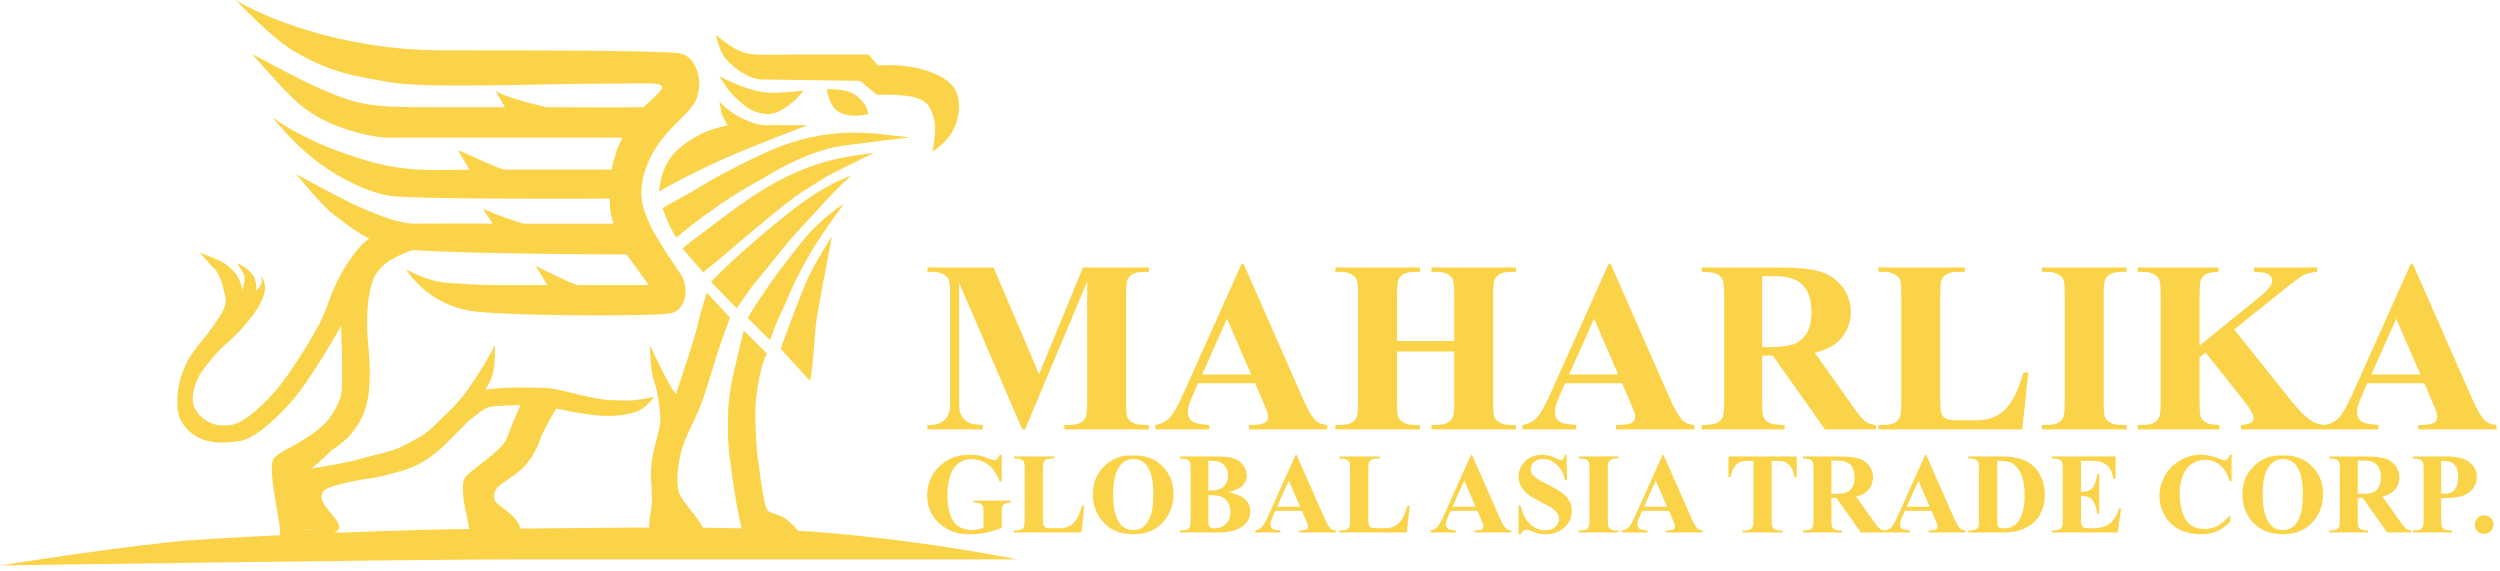 <svg width="337" height="77" viewBox="0 0 337 77" fill="none" xmlns="http://www.w3.org/2000/svg">
<path d="M68.584 60.88C68.822 60.566 70.341 54.824 70.859 53.774L74.089 54.549C74.089 54.549 71.091 58.905 71.091 59.43C71.091 59.956 71.022 61.16 70.534 61.655C70.017 62.18 69.065 63.991 68.03 64.516C66.939 65.07 65.618 66.149 65.272 66.85C64.945 67.514 66.305 68.368 66.995 68.543C67.685 68.719 69.238 70.469 68.893 70.82C68.548 71.17 65.108 71.41 64.235 70.82C63.718 70.469 62.855 68.225 62.855 66.267C62.855 65.567 66.859 63.157 68.584 60.88Z" fill="#FBD348"/>
<path d="M39.111 61.449C39.349 61.135 46.363 56.048 47.785 55.764C47.785 55.764 47.639 57.754 47.497 58.18C47.355 58.606 46.363 59.601 44.653 60.738C43.525 61.942 41.955 63.154 41.955 63.154C41.955 63.154 46.648 62.444 48.496 61.875C49.494 61.568 51.826 61.073 52.763 60.738C54.753 60.028 54.753 60.697 54.753 60.88C54.753 61.406 50.548 62.659 50.061 63.154C49.543 63.68 44.61 64.211 43.575 64.736C42.484 65.29 42.726 66.007 42.382 66.708C42.054 67.372 42.885 68.522 43.575 68.697C44.265 68.873 44.783 70.689 44.438 71.039C44.093 71.39 39.273 71.63 38.4 71.039C37.882 70.689 37.547 68.239 37.547 66.281C37.547 65.581 37.386 63.725 39.111 61.449Z" fill="#FBD348"/>
<path d="M102.67 12.393C100.239 12.02 96.984 10.283 96.984 10.283C96.984 10.283 98.088 12.202 99.117 13.141C100.515 14.418 101.461 15.244 103.418 15.384C105.101 15.504 107.595 13.328 108.28 12.207L106.597 12.393C105.787 12.393 104.334 12.649 102.67 12.393Z" fill="#FBD348"/>
<path d="M115.948 13.328C114.826 12.207 113.517 12.02 111.459 12.02C111.646 13.328 112.225 14.604 112.956 15.01C114.639 15.945 115.761 15.571 117.07 15.384C116.883 14.823 116.83 14.209 115.948 13.328Z" fill="#FBD348"/>
<path d="M108.841 16.879H103.418C102.277 16.879 101.42 16.58 100.255 16.06C98.816 15.417 97.539 14.359 96.984 13.694C96.984 13.694 97.13 14.665 97.269 15.257C97.432 15.954 98.122 16.879 98.122 16.879C98.122 16.879 95.761 17.375 94.425 18.1C91.141 19.878 89.305 21.511 88.831 25.851C89.353 25.416 94.2 22.885 97.98 21.226C101.759 19.567 108.841 16.879 108.841 16.879Z" fill="#FBD348"/>
<path d="M108.467 7.347C100.051 7.347 100.612 7.908 96.498 4.73C96.498 4.73 96.869 6.36 97.433 7.347C98.181 8.655 100.799 10.711 102.67 10.711L115.948 10.898L118.192 12.767C121.371 12.767 124.364 12.767 125.299 14.45C126.436 16.496 126.047 18.562 125.673 20.431C127.169 19.496 129.6 17.44 129.226 13.515C128.852 9.59 122.12 8.468 118.379 8.842L117.07 7.347H108.467Z" fill="#FBD348"/>
<path d="M66.199 71.28C55.857 71.28 33.952 72.223 25.855 72.812C17.757 73.402 0 76.23 0 76.23C0 76.23 54.693 75.405 70.319 75.405L137.086 75.405C137.086 75.405 119.755 71.834 102.282 71.28C90.442 70.905 72.533 71.28 66.199 71.28Z" fill="#FBD348"/>
<path d="M109.072 37.145C108.137 39.014 105.232 47.01 105.232 47.01L109.16 51.309C109.471 50.935 109.799 45.702 109.908 44.393C110.069 42.456 111.291 36.434 112.145 31.886C112.145 31.886 110.381 34.528 109.072 37.145Z" fill="#FBD348"/>
<path d="M108.093 27.347C105.576 29.177 99.4 34.259 95.847 37.998L99.304 41.552C99.865 40.805 100.864 39.184 102.104 37.713C103.874 35.615 105.964 32.82 107.792 30.891C110.352 28.191 111.916 26.201 114.76 23.643C112.911 24.353 110.611 25.517 108.093 27.347Z" fill="#FBD348"/>
<path d="M122.581 18.526C122.581 18.526 115.471 19.379 113.48 19.663C111.053 20.009 107.365 21.226 102.815 24.069C96.82 27.197 91.154 32.028 91.154 32.028C91.154 32.028 90.527 31.033 90.158 30.18C89.79 29.328 89.305 28.049 89.305 28.049L92.571 26.225C93.693 25.664 96.157 23.86 102.67 20.805C111.834 16.506 118.155 18.09 122.581 18.526Z" fill="#FBD348"/>
<path d="M117.819 20.618C117.819 20.618 111.953 23.428 111.205 23.927C110.161 24.622 108.455 25.552 106.655 26.912C103.181 29.533 98.757 33.492 94.815 36.693C94.815 36.693 93.829 35.636 93.287 35.013C92.727 34.369 92.007 33.45 92.007 33.45C92.007 33.45 94.513 31.495 99.117 28.095C107.72 21.739 113.33 21.179 117.819 20.618Z" fill="#FBD348"/>
<path d="M104.914 36.693C104.465 37.291 101.735 41.117 100.8 42.861L103.792 45.852C103.792 45.852 104.671 43.383 105.232 42.262C105.659 41.409 106.78 38.742 107.365 37.571C109.627 33.05 111.347 30.801 113.765 27.48C113.765 27.48 112.021 28.468 109.403 31.085C108.449 32.038 105.475 35.945 104.914 36.693Z" fill="#FBD348"/>
<path d="M101.819 55.355C101.819 53.323 102.53 49.101 103.384 47.679L100.255 44.553C100.255 44.553 98.749 50.673 98.549 51.943C98.122 54.644 98.122 55.525 98.122 57.771C98.122 60.755 98.549 63.029 98.975 66.014C99.402 68.999 99.975 71.106 100.14 72.094C100.259 72.811 101.973 72.552 103.953 72.552C104.405 72.552 106.93 72.594 107.65 72.236C108.14 71.991 106.991 70.747 105.801 69.852C105.242 69.431 103.808 69.167 103.526 68.857C102.88 68.146 102.53 64.309 102.246 62.461C101.915 60.312 101.819 57.629 101.819 55.355Z" fill="#FBD348"/>
<path d="M91.865 60.755C92.507 58.461 93.429 57.244 94.425 54.686C95.239 52.592 95.898 50.096 96.842 47.236C97.787 44.376 98.406 42.83 98.406 42.83L95.278 39.436C95.278 39.436 94.354 42.308 93.998 43.967C93.572 45.957 91.106 53.126 91.106 53.126C91.106 53.126 90.39 52.138 89.87 51.15C89.349 50.161 87.599 46.542 87.599 46.542C87.599 46.542 87.644 49.914 88.168 51.375C88.691 52.836 89.021 55.497 89.021 56.634C89.021 57.771 88.188 60.045 87.883 62.035C87.579 64.024 87.883 65.692 87.883 66.964C87.883 68.914 87.29 70.527 87.599 71.273C87.82 71.806 89.033 72.094 91.012 72.094C92.545 72.094 94.993 71.557 94.709 71.017C94.14 69.936 91.915 67.416 91.581 66.583C91.221 65.685 91.154 63.297 91.865 60.755Z" fill="#FBD348"/>
<path d="M63.255 56.66C63.255 56.66 61.069 58.848 59.869 60.045C59.509 60.404 57.727 62.097 55.46 63.029C54.741 63.325 51.564 64.263 50.199 64.433C48.759 64.613 43.918 65.454 43.515 66.281C42.961 67.418 43.799 68.197 45.079 69.76C45.932 70.897 46.359 71.699 43.657 72.268C42.716 72.466 41.712 72.504 40.671 72.552C39.704 72.597 39.817 72.583 38.603 72.41C37.344 72.231 37.884 72.083 37.685 70.829C36.965 66.308 36.146 62.614 36.986 61.685C37.827 60.755 40.829 59.73 43.373 57.486C44.42 56.563 45.578 54.865 45.982 53.25C46.297 51.994 45.982 43.918 45.982 43.918C45.982 43.918 43.464 48.498 40.585 52.512C39.014 54.703 34.827 59.1 32.308 59.459C29.437 59.868 26.146 59.89 24.392 56.66C23.433 54.896 23.785 50.574 26.011 47.508C27.834 44.995 27.261 46.186 29.609 42.662C30.914 40.704 30.329 39.938 30.149 39.073C29.969 38.208 29.56 36.87 28.89 36.202C28.17 35.484 26.91 34.048 26.91 34.048C26.91 34.048 27.705 34.331 28.53 34.675C29.609 35.125 30.194 35.427 30.509 35.663C30.816 35.893 31.768 36.74 32.128 37.458C32.534 38.267 32.668 39.073 32.668 39.073C32.668 39.073 33.208 37.637 32.848 36.919C32.668 36.56 31.948 35.484 31.948 35.484C31.948 35.484 32.488 35.663 33.208 36.202C33.64 36.525 33.925 36.856 34.107 37.099C34.294 37.346 34.419 37.77 34.501 38.176C34.614 38.73 34.467 39.252 34.467 39.252C34.467 39.252 35.007 38.714 35.187 38.355C35.444 37.842 35.187 37.099 35.187 37.099C35.187 37.099 35.727 37.974 35.727 38.714C35.727 39.97 35.046 41.088 34.107 42.483C33.208 43.559 32.584 44.361 31.948 44.995C31.049 45.892 30.461 46.32 29.609 47.168C28.56 48.212 27.244 50.004 27.019 50.363C26.593 51.044 25.831 52.765 26.011 54.2C26.272 56.285 29.249 58.336 32.308 56.901C33.521 56.331 36.612 53.836 39.107 50.096C45.364 40.715 43.266 41.883 45.982 36.919C47.174 34.742 48.927 32.472 50.065 32.045C52.25 31.226 55.196 30.907 55.372 30.888C55.377 30.888 55.38 30.887 55.38 30.887C55.38 30.887 55.378 30.888 55.372 30.888C55.31 30.897 54.956 30.995 56.246 32.045C57.468 33.04 56.928 33.555 56.369 33.605C55.01 33.729 53.403 34.643 53.032 34.841C51.969 35.407 50.858 36.301 50.312 37.683C49.598 39.491 49.275 42.483 49.63 46.383C49.891 49.252 50.199 53.347 48.777 56.332C48.362 57.202 47.639 58.197 46.928 58.908C46.082 59.753 39.894 61.656 39.325 62.223C38.785 62.762 37.712 63.759 37.884 66.675C38.064 69.726 38.196 70.779 38.603 70.982C39.323 71.341 42.564 71.555 43.104 71.196C43.438 70.974 43.464 70.658 43.104 69.76C42.744 68.863 40.765 65.812 40.585 65.454C40.424 65.132 41.484 63.838 44.903 63.479C45.44 63.423 51.479 61.608 54.465 60.045C56.002 59.24 57.335 58.612 58.731 57.198C59.91 56.005 61.433 54.758 62.855 52.796C65.333 49.377 66.695 46.542 66.695 46.542C66.695 46.542 66.809 49.253 66.382 50.532C65.956 51.811 65.415 52.512 65.415 52.512C65.415 52.512 67.974 52.228 69.397 52.228C70.961 52.228 72.999 52.228 74.231 52.37C75.464 52.512 76.689 52.9 78.782 53.365C80.062 53.649 81.472 53.933 82.337 53.933C83.191 53.933 84.47 54.075 85.608 53.933C86.99 53.761 88.168 53.507 88.168 53.507C88.168 53.507 87.5 54.544 86.177 55.337C86.177 55.337 84.612 56.065 82.053 56.065C79.98 56.065 77.553 55.618 74.984 55.078C74.446 55.958 73.163 58.131 72.667 59.618C72.241 60.898 71.219 62.345 70.534 63.029C69.823 63.74 69.112 64.166 68.117 64.877C67.519 65.303 66.264 65.951 66.695 67.458C66.817 67.885 68.213 68.67 69.112 69.567C69.761 70.214 70.798 71.623 69.539 72.126C69.089 72.305 63.746 72.305 63.566 72.126C63.194 71.754 63.035 69.76 62.855 69.222C62.619 68.516 62.144 65.482 62.571 64.593C63.178 63.327 67.67 60.977 68.401 58.908C68.965 57.311 69.715 55.591 70.159 54.607C69.397 54.613 68.584 54.636 67.832 54.686C66.922 54.747 66.049 54.747 65.415 55.07C64.919 55.323 63.255 56.66 63.255 56.66Z" fill="#FBD348"/>
<path d="M59.656 6.786C45.739 6.786 35.011 2.056 31.77 0C31.77 0 36.714 5.189 39.434 6.786C44.746 9.905 47.87 10.255 52.736 11.12C57.308 11.931 74.617 11.272 81.35 11.272C88.082 11.272 89.251 11.037 89.251 11.861C89.251 12.231 86.746 14.45 86.746 14.45C83.317 14.512 73.676 14.45 73.676 14.45C73.676 14.45 68.072 13.204 66.763 12.207L68.072 14.45H57.038C48.994 14.45 47.593 13.909 42.076 11.459C40.393 10.711 33.995 7.289 33.995 7.289C33.995 7.289 38.336 12.313 40.393 14.076C44.32 17.44 50.492 18.562 52.362 18.562H83.936C83.936 18.562 83.373 19.494 83.07 20.509C82.793 21.441 82.452 22.482 82.452 22.857C77.902 22.857 68.82 22.861 68.072 22.861C67.324 22.861 63.77 21.054 61.713 20.244L63.292 22.861C61.609 22.861 57.275 23.113 53.773 22.61C50.458 22.133 47.716 21.112 45.986 20.509C40.393 18.562 36.714 15.814 36.714 15.814C36.714 15.814 39.271 19.008 42.076 21.251C45.498 23.986 49.744 26.038 52.736 26.412C55.977 26.817 73.779 26.832 82.195 26.769C82.195 26.769 82.182 28.055 82.329 28.787C82.452 29.405 82.7 30.146 82.7 30.146C79.084 30.146 71.887 30.151 70.69 30.151C70.338 30.151 66.326 28.78 65.079 28.095L66.41 30.151C64.104 30.088 58.351 30.151 55.916 30.151C53.499 30.151 50.079 28.622 48.108 27.742L48.061 27.721C45.841 26.729 39.928 23.474 39.928 23.474C39.928 23.474 43.258 27.578 44.881 28.842C49.57 32.494 50.312 32.466 52.908 33.358C55.504 34.251 84.47 34.302 84.47 34.302L85.963 36.363L87.457 38.424H77.879C77.318 38.424 72.192 35.829 72.192 35.829L73.799 38.424H66.41C63.954 38.424 63.15 38.275 60.438 38.14C57.593 37.998 54.749 36.292 54.749 36.292C54.749 36.292 57.412 40.992 63.583 41.926C67.808 42.566 85.838 42.674 89.953 42.3C92.758 42.045 92.8 38.64 91.865 37.145C91.266 36.188 90.182 34.7 89.163 33.023C88.273 31.559 87.429 30.269 86.746 28.049C85.852 25.145 87.116 21.684 88.879 19.237C90.762 16.623 93.204 15.066 93.88 13.328C94.927 10.636 93.653 7.343 91.449 7.16C87.248 6.81 74.43 6.786 59.656 6.786Z" fill="#FBD348"/>
<path d="M140.063 50.444L145.986 36.054H154.871V36.649H154.163C153.519 36.649 153.004 36.762 152.618 36.987C152.35 37.138 152.135 37.39 151.974 37.744C151.856 38.001 151.797 38.672 151.797 39.756V54.146C151.797 55.262 151.856 55.959 151.974 56.238C152.092 56.517 152.334 56.764 152.698 56.978C153.063 57.182 153.552 57.284 154.163 57.284H154.871V57.88H143.475V57.284H144.184C144.828 57.284 145.343 57.172 145.729 56.946C145.997 56.796 146.212 56.539 146.373 56.174C146.491 55.916 146.55 55.24 146.55 54.146V37.969L138.18 57.88H137.794L129.295 38.114V53.486C129.295 54.559 129.322 55.219 129.375 55.465C129.515 56.002 129.815 56.442 130.277 56.785C130.749 57.118 131.484 57.284 132.482 57.284V57.88H125.013V57.284H125.239C125.722 57.295 126.172 57.22 126.591 57.059C127.009 56.887 127.326 56.662 127.541 56.383C127.755 56.104 127.921 55.712 128.039 55.208C128.061 55.09 128.072 54.543 128.072 53.566V39.756C128.072 38.651 128.013 37.964 127.895 37.696C127.777 37.417 127.535 37.175 127.17 36.971C126.805 36.757 126.317 36.649 125.706 36.649H125.013V36.054H133.931L140.063 50.444ZM169.197 51.667H161.487L160.569 53.791C160.269 54.5 160.119 55.085 160.119 55.546C160.119 56.158 160.366 56.608 160.859 56.898C161.149 57.07 161.862 57.199 163 57.284V57.88H155.741V57.284C156.524 57.166 157.168 56.844 157.672 56.319C158.176 55.782 158.799 54.682 159.539 53.019L167.346 35.603H167.652L175.523 53.502C176.274 55.197 176.891 56.265 177.374 56.705C177.738 57.038 178.253 57.231 178.919 57.284V57.88H168.36V57.284H168.794C169.642 57.284 170.238 57.166 170.581 56.93C170.817 56.758 170.935 56.512 170.935 56.19C170.935 55.997 170.903 55.798 170.839 55.594C170.817 55.498 170.656 55.095 170.356 54.387L169.197 51.667ZM168.65 50.476L165.398 42.959L162.05 50.476H168.65ZM188.319 47.385V54.146C188.319 55.262 188.378 55.959 188.496 56.238C188.625 56.517 188.866 56.764 189.22 56.978C189.585 57.182 190.073 57.284 190.685 57.284H191.409V57.88H179.997V57.284H180.722C181.355 57.284 181.864 57.172 182.251 56.946C182.53 56.796 182.744 56.539 182.894 56.174C183.012 55.916 183.072 55.24 183.072 54.146V39.788C183.072 38.672 183.012 37.975 182.894 37.696C182.776 37.417 182.535 37.175 182.17 36.971C181.816 36.757 181.333 36.649 180.722 36.649H179.997V36.054H191.409V36.649H190.685C190.052 36.649 189.542 36.762 189.156 36.987C188.877 37.138 188.657 37.395 188.496 37.76C188.378 38.017 188.319 38.694 188.319 39.788V45.969H196.029V39.788C196.029 38.672 195.97 37.975 195.852 37.696C195.734 37.417 195.492 37.175 195.127 36.971C194.763 36.757 194.274 36.649 193.663 36.649H192.954V36.054H204.35V36.649H203.642C202.998 36.649 202.489 36.762 202.113 36.987C201.834 37.138 201.614 37.395 201.453 37.76C201.335 38.017 201.276 38.694 201.276 39.788V54.146C201.276 55.262 201.335 55.959 201.453 56.238C201.571 56.517 201.813 56.764 202.177 56.978C202.542 57.182 203.03 57.284 203.642 57.284H204.35V57.88H192.954V57.284H193.663C194.306 57.284 194.816 57.172 195.192 56.946C195.471 56.796 195.691 56.539 195.852 56.174C195.97 55.916 196.029 55.24 196.029 54.146V47.385H188.319ZM218.676 51.667H210.966L210.048 53.791C209.748 54.5 209.598 55.085 209.598 55.546C209.598 56.158 209.844 56.608 210.338 56.898C210.628 57.07 211.341 57.199 212.479 57.284V57.88H205.22V57.284C206.003 57.166 206.647 56.844 207.151 56.319C207.655 55.782 208.278 54.682 209.018 53.019L216.825 35.603H217.131L225.001 53.502C225.753 55.197 226.37 56.265 226.852 56.705C227.217 57.038 227.732 57.231 228.398 57.284V57.88H217.839V57.284H218.273C219.121 57.284 219.717 57.166 220.06 56.93C220.296 56.758 220.414 56.512 220.414 56.19C220.414 55.997 220.382 55.798 220.318 55.594C220.296 55.498 220.135 55.095 219.835 54.387L218.676 51.667ZM218.128 50.476L214.877 42.959L211.529 50.476H218.128ZM237.54 47.933V54.049C237.54 55.229 237.61 55.975 237.749 56.286C237.9 56.587 238.157 56.828 238.522 57.011C238.887 57.193 239.568 57.284 240.566 57.284V57.88H229.396V57.284C230.404 57.284 231.086 57.193 231.44 57.011C231.805 56.818 232.057 56.571 232.196 56.27C232.347 55.97 232.422 55.229 232.422 54.049V39.885C232.422 38.704 232.347 37.964 232.196 37.663C232.057 37.352 231.805 37.105 231.44 36.923C231.075 36.74 230.394 36.649 229.396 36.649V36.054H239.536C242.176 36.054 244.107 36.236 245.331 36.601C246.554 36.966 247.552 37.642 248.324 38.629C249.097 39.606 249.483 40.754 249.483 42.074C249.483 43.683 248.904 45.014 247.745 46.066C247.005 46.731 245.969 47.23 244.638 47.562L249.886 54.95C250.573 55.905 251.061 56.501 251.35 56.737C251.79 57.07 252.3 57.252 252.88 57.284V57.88H246.007L238.973 47.933H237.54ZM237.54 37.229V46.79H238.458C239.949 46.79 241.065 46.656 241.806 46.387C242.546 46.108 243.125 45.615 243.544 44.907C243.973 44.188 244.188 43.254 244.188 42.106C244.188 40.443 243.796 39.214 243.013 38.42C242.24 37.626 240.99 37.229 239.262 37.229H237.54ZM273.418 50.218L272.597 57.88H253.218V57.284H253.942C254.575 57.284 255.085 57.172 255.471 56.946C255.75 56.796 255.965 56.539 256.115 56.174C256.233 55.916 256.292 55.24 256.292 54.146V39.788C256.292 38.672 256.233 37.975 256.115 37.696C255.997 37.417 255.755 37.175 255.391 36.971C255.036 36.757 254.554 36.649 253.942 36.649H253.218V36.054H264.855V36.649H263.905C263.272 36.649 262.763 36.762 262.376 36.987C262.097 37.138 261.877 37.395 261.716 37.76C261.598 38.017 261.539 38.694 261.539 39.788V53.695C261.539 54.811 261.604 55.525 261.732 55.836C261.861 56.136 262.113 56.361 262.489 56.512C262.757 56.608 263.406 56.657 264.437 56.657H266.255C267.414 56.657 268.38 56.453 269.153 56.045C269.925 55.637 270.591 54.993 271.149 54.113C271.717 53.233 272.254 51.935 272.758 50.218H273.418ZM286.665 57.284V57.88H275.253V57.284H275.977C276.61 57.284 277.12 57.172 277.506 56.946C277.785 56.796 278 56.539 278.15 56.174C278.268 55.916 278.327 55.24 278.327 54.146V39.788C278.327 38.672 278.268 37.975 278.15 37.696C278.032 37.417 277.791 37.175 277.426 36.971C277.072 36.757 276.589 36.649 275.977 36.649H275.253V36.054H286.665V36.649H285.941C285.308 36.649 284.798 36.762 284.412 36.987C284.133 37.138 283.913 37.395 283.752 37.76C283.634 38.017 283.575 38.694 283.575 39.788V54.146C283.575 55.262 283.634 55.959 283.752 56.238C283.88 56.517 284.122 56.764 284.476 56.978C284.841 57.182 285.329 57.284 285.941 57.284H286.665ZM301.167 44.408L308.845 54.017C309.929 55.369 310.863 56.286 311.646 56.769C312.215 57.113 312.816 57.284 313.449 57.284V57.88H302.085V57.284C302.804 57.22 303.265 57.107 303.469 56.946C303.684 56.785 303.791 56.587 303.791 56.351C303.791 55.9 303.297 55.052 302.31 53.808L297.304 47.514L296.5 48.19V54.146C296.5 55.283 296.564 55.991 296.693 56.27C296.822 56.549 297.068 56.791 297.433 56.995C297.798 57.188 298.383 57.284 299.188 57.284V57.88H288.178V57.284H288.902C289.535 57.284 290.045 57.172 290.431 56.946C290.71 56.796 290.925 56.539 291.075 56.174C291.193 55.916 291.252 55.24 291.252 54.146V39.788C291.252 38.672 291.193 37.975 291.075 37.696C290.957 37.417 290.716 37.175 290.351 36.971C289.997 36.757 289.514 36.649 288.902 36.649H288.178V36.054H299.043V36.649C298.302 36.649 297.739 36.757 297.353 36.971C297.074 37.121 296.854 37.374 296.693 37.728C296.564 37.996 296.5 38.683 296.5 39.788V46.581L304.596 40.029C305.723 39.117 306.286 38.388 306.286 37.84C306.286 37.433 306.055 37.111 305.594 36.875C305.358 36.757 304.773 36.681 303.839 36.649V36.054H312.354V36.649C311.592 36.703 310.991 36.843 310.551 37.068C310.122 37.282 309.124 38.023 307.558 39.289L301.167 44.408ZM326.808 51.667H319.098L318.181 53.791C317.88 54.5 317.73 55.085 317.73 55.546C317.73 56.158 317.977 56.608 318.471 56.898C318.76 57.07 319.474 57.199 320.611 57.284V57.88H313.352V57.284C314.135 57.166 314.779 56.844 315.284 56.319C315.788 55.782 316.41 54.682 317.151 53.019L324.957 35.603H325.263L333.134 53.502C333.885 55.197 334.502 56.265 334.985 56.705C335.35 57.038 335.865 57.231 336.53 57.284V57.88H325.971V57.284H326.406C327.254 57.284 327.849 57.166 328.193 56.93C328.429 56.758 328.547 56.512 328.547 56.19C328.547 55.997 328.514 55.798 328.45 55.594C328.429 55.498 328.268 55.095 327.967 54.387L326.808 51.667ZM326.261 50.476L323.01 42.959L319.662 50.476H326.261Z" fill="#FBD348"/>
<path d="M135.028 61.301V64.912H134.748C134.411 63.925 133.905 63.175 133.23 62.661C132.555 62.147 131.817 61.89 131.016 61.89C130.251 61.89 129.614 62.107 129.105 62.54C128.597 62.968 128.236 63.567 128.025 64.338C127.813 65.109 127.708 65.899 127.708 66.71C127.708 67.692 127.823 68.553 128.055 69.294C128.287 70.034 128.66 70.578 129.173 70.925C129.692 71.273 130.306 71.447 131.016 71.447C131.263 71.447 131.515 71.421 131.772 71.371C132.034 71.316 132.301 71.238 132.573 71.137V69.007C132.573 68.604 132.545 68.344 132.49 68.228C132.434 68.108 132.318 67.999 132.142 67.904C131.971 67.808 131.762 67.76 131.515 67.76H131.251V67.481H136.229V67.76C135.851 67.785 135.587 67.838 135.436 67.919C135.29 67.994 135.176 68.123 135.096 68.304C135.051 68.4 135.028 68.634 135.028 69.007V71.137C134.373 71.429 133.691 71.648 132.981 71.794C132.276 71.945 131.543 72.021 130.782 72.021C129.81 72.021 129.002 71.89 128.357 71.628C127.718 71.361 127.151 71.013 126.658 70.585C126.169 70.152 125.786 69.666 125.509 69.127C125.157 68.433 124.981 67.654 124.981 66.793C124.981 65.252 125.522 63.95 126.605 62.888C127.688 61.825 129.05 61.294 130.692 61.294C131.2 61.294 131.659 61.334 132.067 61.414C132.288 61.455 132.646 61.571 133.139 61.762C133.638 61.948 133.932 62.041 134.023 62.041C134.164 62.041 134.295 61.991 134.416 61.89C134.537 61.785 134.648 61.588 134.748 61.301H135.028ZM146.163 68.183L145.778 71.779H136.682V71.499H137.022C137.319 71.499 137.559 71.447 137.74 71.341C137.871 71.27 137.972 71.15 138.042 70.978C138.097 70.857 138.125 70.54 138.125 70.026V63.288C138.125 62.764 138.097 62.437 138.042 62.306C137.987 62.175 137.873 62.062 137.702 61.966C137.536 61.865 137.309 61.815 137.022 61.815H136.682V61.535H142.144V61.815H141.698C141.401 61.815 141.162 61.868 140.981 61.974C140.85 62.044 140.747 62.165 140.671 62.336C140.616 62.457 140.588 62.774 140.588 63.288V69.815C140.588 70.339 140.618 70.674 140.679 70.82C140.739 70.961 140.857 71.066 141.034 71.137C141.16 71.182 141.464 71.205 141.948 71.205H142.801C143.345 71.205 143.798 71.109 144.161 70.918C144.524 70.727 144.836 70.424 145.098 70.011C145.365 69.598 145.617 68.989 145.853 68.183H146.163ZM152.69 61.392C154.322 61.331 155.646 61.807 156.664 62.82C157.686 63.832 158.197 65.099 158.197 66.619C158.197 67.919 157.817 69.062 157.056 70.049C156.049 71.359 154.626 72.013 152.788 72.013C150.945 72.013 149.52 71.389 148.512 70.14C147.717 69.153 147.319 67.982 147.319 66.627C147.319 65.106 147.835 63.839 148.867 62.827C149.905 61.81 151.179 61.331 152.69 61.392ZM152.781 61.875C151.844 61.875 151.131 62.354 150.643 63.311C150.245 64.096 150.046 65.224 150.046 66.695C150.046 68.442 150.353 69.734 150.968 70.57C151.396 71.155 151.995 71.447 152.766 71.447C153.284 71.447 153.717 71.321 154.065 71.069C154.508 70.747 154.853 70.233 155.1 69.528C155.347 68.818 155.47 67.894 155.47 66.755C155.47 65.401 155.344 64.388 155.092 63.718C154.84 63.044 154.518 62.568 154.125 62.291C153.738 62.014 153.289 61.875 152.781 61.875ZM165.638 66.347C166.61 66.574 167.293 66.849 167.685 67.171C168.25 67.629 168.532 68.224 168.532 68.954C168.532 69.724 168.222 70.361 167.602 70.865C166.842 71.474 165.736 71.779 164.286 71.779H159.081V71.499C159.554 71.499 159.874 71.457 160.04 71.371C160.212 71.281 160.33 71.165 160.395 71.024C160.466 70.883 160.501 70.535 160.501 69.981V63.333C160.501 62.779 160.466 62.432 160.395 62.291C160.33 62.145 160.212 62.029 160.04 61.943C159.869 61.858 159.549 61.815 159.081 61.815V61.535H163.991C165.165 61.535 165.996 61.641 166.484 61.853C166.973 62.059 167.358 62.371 167.64 62.789C167.922 63.202 168.063 63.643 168.063 64.111C168.063 64.605 167.884 65.046 167.527 65.433C167.169 65.816 166.54 66.121 165.638 66.347ZM162.888 66.144C163.604 66.144 164.13 66.063 164.467 65.902C164.81 65.741 165.072 65.514 165.253 65.222C165.434 64.93 165.525 64.557 165.525 64.104C165.525 63.651 165.434 63.28 165.253 62.993C165.077 62.701 164.822 62.48 164.49 62.328C164.158 62.177 163.624 62.104 162.888 62.109V66.144ZM162.888 66.733V70.019L162.881 70.397C162.881 70.669 162.949 70.875 163.085 71.016C163.226 71.152 163.432 71.22 163.704 71.22C164.107 71.22 164.477 71.132 164.815 70.956C165.157 70.774 165.419 70.515 165.6 70.177C165.782 69.835 165.872 69.455 165.872 69.037C165.872 68.558 165.762 68.13 165.54 67.753C165.318 67.37 165.014 67.103 164.626 66.952C164.238 66.801 163.659 66.728 162.888 66.733ZM175.512 68.863H171.893L171.463 69.86C171.322 70.193 171.251 70.467 171.251 70.684C171.251 70.971 171.367 71.182 171.599 71.318C171.735 71.399 172.07 71.459 172.603 71.499V71.779H169.196V71.499C169.564 71.444 169.866 71.293 170.103 71.046C170.34 70.794 170.632 70.278 170.979 69.498L174.643 61.324H174.787L178.481 69.724C178.833 70.52 179.123 71.021 179.349 71.228C179.521 71.384 179.762 71.474 180.075 71.499V71.779H175.119V71.499H175.323C175.721 71.499 176 71.444 176.161 71.333C176.272 71.253 176.328 71.137 176.328 70.986C176.328 70.895 176.313 70.802 176.282 70.706C176.272 70.661 176.197 70.472 176.056 70.14L175.512 68.863ZM175.255 68.304L173.729 64.776L172.158 68.304H175.255ZM190.024 68.183L189.638 71.779H180.543V71.499H180.883C181.18 71.499 181.419 71.447 181.601 71.341C181.732 71.27 181.832 71.15 181.903 70.978C181.958 70.857 181.986 70.54 181.986 70.026V63.288C181.986 62.764 181.958 62.437 181.903 62.306C181.847 62.175 181.734 62.062 181.563 61.966C181.397 61.865 181.17 61.815 180.883 61.815H180.543V61.535H186.005V61.815H185.559C185.262 61.815 185.023 61.868 184.841 61.974C184.711 62.044 184.607 62.165 184.532 62.336C184.476 62.457 184.449 62.774 184.449 63.288V69.815C184.449 70.339 184.479 70.674 184.539 70.82C184.6 70.961 184.718 71.066 184.894 71.137C185.02 71.182 185.325 71.205 185.808 71.205H186.662C187.206 71.205 187.659 71.109 188.022 70.918C188.384 70.727 188.697 70.424 188.959 70.011C189.226 69.598 189.477 68.989 189.714 68.183H190.024ZM199.157 68.863H195.538L195.108 69.86C194.967 70.193 194.896 70.467 194.896 70.684C194.896 70.971 195.012 71.182 195.244 71.318C195.38 71.399 195.715 71.459 196.249 71.499V71.779H192.842V71.499C193.209 71.444 193.511 71.293 193.748 71.046C193.985 70.794 194.277 70.278 194.624 69.498L198.288 61.324H198.432L202.126 69.724C202.478 70.52 202.768 71.021 202.995 71.228C203.166 71.384 203.408 71.474 203.72 71.499V71.779H198.764V71.499H198.968C199.366 71.499 199.646 71.444 199.807 71.333C199.917 71.253 199.973 71.137 199.973 70.986C199.973 70.895 199.958 70.802 199.928 70.706C199.917 70.661 199.842 70.472 199.701 70.14L199.157 68.863ZM198.9 68.304L197.374 64.776L195.803 68.304H198.9ZM211.168 61.301L211.252 64.716H210.942C210.796 63.859 210.436 63.172 209.862 62.653C209.292 62.13 208.676 61.868 208.011 61.868C207.497 61.868 207.089 62.006 206.787 62.283C206.49 62.555 206.341 62.87 206.341 63.227C206.341 63.454 206.394 63.656 206.5 63.832C206.646 64.069 206.88 64.303 207.202 64.534C207.439 64.701 207.986 64.995 208.842 65.418C210.04 66.007 210.849 66.564 211.267 67.088C211.68 67.612 211.886 68.211 211.886 68.886C211.886 69.742 211.551 70.48 210.881 71.099C210.217 71.714 209.371 72.021 208.343 72.021C208.021 72.021 207.716 71.988 207.429 71.923C207.142 71.857 206.782 71.734 206.349 71.552C206.107 71.452 205.908 71.401 205.752 71.401C205.621 71.401 205.483 71.452 205.337 71.552C205.19 71.653 205.072 71.807 204.981 72.013H204.702V68.145H204.981C205.203 69.233 205.629 70.064 206.258 70.638C206.893 71.207 207.575 71.492 208.305 71.492C208.869 71.492 209.318 71.338 209.65 71.031C209.987 70.724 210.156 70.366 210.156 69.958C210.156 69.717 210.091 69.483 209.96 69.256C209.834 69.029 209.64 68.815 209.378 68.614C209.116 68.407 208.653 68.14 207.988 67.813C207.056 67.355 206.387 66.964 205.979 66.642C205.571 66.32 205.256 65.96 205.034 65.562C204.818 65.164 204.709 64.726 204.709 64.247C204.709 63.431 205.009 62.736 205.608 62.162C206.208 61.588 206.963 61.301 207.875 61.301C208.207 61.301 208.529 61.341 208.842 61.422C209.078 61.482 209.366 61.596 209.703 61.762C210.045 61.923 210.285 62.004 210.421 62.004C210.552 62.004 210.655 61.963 210.73 61.883C210.806 61.802 210.876 61.608 210.942 61.301H211.168ZM218.179 71.499V71.779H212.823V71.499H213.163C213.46 71.499 213.699 71.447 213.881 71.341C214.011 71.27 214.112 71.15 214.183 70.978C214.238 70.857 214.266 70.54 214.266 70.026V63.288C214.266 62.764 214.238 62.437 214.183 62.306C214.127 62.175 214.014 62.062 213.843 61.966C213.677 61.865 213.45 61.815 213.163 61.815H212.823V61.535H218.179V61.815H217.839C217.542 61.815 217.303 61.868 217.121 61.974C216.99 62.044 216.887 62.165 216.812 62.336C216.756 62.457 216.729 62.774 216.729 63.288V70.026C216.729 70.55 216.756 70.878 216.812 71.008C216.872 71.139 216.985 71.255 217.152 71.356C217.323 71.452 217.552 71.499 217.839 71.499H218.179ZM224.978 68.863H221.359L220.929 69.86C220.788 70.193 220.717 70.467 220.717 70.684C220.717 70.971 220.833 71.182 221.065 71.318C221.201 71.399 221.536 71.459 222.069 71.499V71.779H218.662V71.499C219.03 71.444 219.332 71.293 219.569 71.046C219.806 70.794 220.098 70.278 220.445 69.498L224.109 61.324H224.253L227.947 69.724C228.299 70.52 228.589 71.021 228.816 71.228C228.987 71.384 229.229 71.474 229.541 71.499V71.779H224.585V71.499H224.789C225.187 71.499 225.466 71.444 225.628 71.333C225.738 71.253 225.794 71.137 225.794 70.986C225.794 70.895 225.779 70.802 225.748 70.706C225.738 70.661 225.663 70.472 225.522 70.14L224.978 68.863ZM224.721 68.304L223.195 64.776L221.624 68.304H224.721ZM242.202 61.535V64.308H241.93C241.769 63.668 241.59 63.21 241.394 62.933C241.197 62.651 240.928 62.427 240.585 62.261C240.394 62.17 240.059 62.125 239.581 62.125H238.818V70.026C238.818 70.55 238.845 70.878 238.901 71.008C238.961 71.139 239.074 71.255 239.241 71.356C239.412 71.452 239.643 71.499 239.936 71.499H240.276V71.779H234.912V71.499H235.252C235.549 71.499 235.788 71.447 235.97 71.341C236.1 71.27 236.204 71.15 236.279 70.978C236.335 70.857 236.362 70.54 236.362 70.026V62.125H235.622C234.932 62.125 234.431 62.271 234.119 62.563C233.681 62.971 233.404 63.552 233.288 64.308H233.001V61.535H242.202ZM246.871 67.11V69.981C246.871 70.535 246.903 70.885 246.969 71.031C247.039 71.172 247.16 71.285 247.331 71.371C247.503 71.457 247.822 71.499 248.291 71.499V71.779H243.048V71.499C243.521 71.499 243.841 71.457 244.007 71.371C244.179 71.281 244.297 71.165 244.362 71.024C244.433 70.883 244.468 70.535 244.468 69.981V63.333C244.468 62.779 244.433 62.432 244.362 62.291C244.297 62.145 244.179 62.029 244.007 61.943C243.836 61.858 243.516 61.815 243.048 61.815V61.535H247.807C249.046 61.535 249.953 61.621 250.527 61.792C251.101 61.963 251.569 62.281 251.932 62.744C252.295 63.202 252.476 63.741 252.476 64.361C252.476 65.116 252.204 65.741 251.66 66.234C251.312 66.546 250.826 66.781 250.202 66.937L252.665 70.404C252.987 70.852 253.216 71.132 253.352 71.243C253.559 71.399 253.798 71.484 254.07 71.499V71.779H250.844L247.543 67.11H246.871ZM246.871 62.087V66.574H247.301C248.001 66.574 248.525 66.511 248.872 66.385C249.22 66.254 249.492 66.023 249.688 65.69C249.89 65.353 249.99 64.915 249.99 64.376C249.99 63.595 249.807 63.019 249.439 62.646C249.076 62.273 248.49 62.087 247.679 62.087H246.871ZM260.378 68.863H256.759L256.329 69.86C256.188 70.193 256.117 70.467 256.117 70.684C256.117 70.971 256.233 71.182 256.465 71.318C256.601 71.399 256.935 71.459 257.469 71.499V71.779H254.062V71.499C254.43 71.444 254.732 71.293 254.969 71.046C255.206 70.794 255.498 70.278 255.845 69.498L259.509 61.324H259.653L263.347 69.724C263.699 70.52 263.989 71.021 264.215 71.228C264.387 71.384 264.628 71.474 264.941 71.499V71.779H259.985V71.499H260.189C260.587 71.499 260.866 71.444 261.027 71.333C261.138 71.253 261.194 71.137 261.194 70.986C261.194 70.895 261.179 70.802 261.148 70.706C261.138 70.661 261.063 70.472 260.922 70.14L260.378 68.863ZM260.121 68.304L258.595 64.776L257.024 68.304H260.121ZM265.326 71.779V71.499H265.666C265.963 71.499 266.19 71.454 266.346 71.364C266.507 71.268 266.625 71.139 266.701 70.978C266.746 70.873 266.769 70.555 266.769 70.026V63.288C266.769 62.764 266.741 62.437 266.686 62.306C266.63 62.175 266.517 62.062 266.346 61.966C266.18 61.865 265.953 61.815 265.666 61.815H265.326V61.535H269.911C271.135 61.535 272.12 61.702 272.865 62.034C273.777 62.442 274.467 63.059 274.935 63.885C275.408 64.711 275.645 65.645 275.645 66.687C275.645 67.408 275.529 68.072 275.298 68.682C275.066 69.286 274.766 69.787 274.399 70.185C274.031 70.578 273.605 70.895 273.122 71.137C272.644 71.374 272.057 71.558 271.362 71.688C271.055 71.749 270.571 71.779 269.911 71.779H265.326ZM269.231 62.117V70.109C269.231 70.533 269.252 70.792 269.292 70.888C269.332 70.983 269.4 71.056 269.496 71.107C269.632 71.182 269.828 71.22 270.085 71.22C270.926 71.22 271.568 70.933 272.012 70.359C272.616 69.583 272.918 68.38 272.918 66.748C272.918 65.433 272.712 64.383 272.299 63.598C271.971 62.983 271.551 62.565 271.037 62.344C270.674 62.188 270.073 62.112 269.231 62.117ZM280.518 62.125V66.295H280.722C281.371 66.295 281.842 66.091 282.134 65.683C282.426 65.275 282.613 64.673 282.693 63.877H282.98V69.241H282.693C282.633 68.657 282.505 68.178 282.308 67.805C282.117 67.433 281.893 67.183 281.636 67.058C281.379 66.927 281.006 66.861 280.518 66.861V69.747C280.518 70.311 280.54 70.656 280.586 70.782C280.636 70.908 280.727 71.011 280.858 71.092C280.989 71.172 281.2 71.213 281.492 71.213H282.104C283.061 71.213 283.827 70.991 284.401 70.548C284.98 70.105 285.395 69.43 285.647 68.523H285.927L285.466 71.779H276.612V71.499H276.952C277.249 71.499 277.488 71.447 277.67 71.341C277.801 71.27 277.901 71.15 277.972 70.978C278.027 70.857 278.055 70.54 278.055 70.026V63.288C278.055 62.825 278.042 62.54 278.017 62.434C277.967 62.258 277.874 62.122 277.738 62.026C277.546 61.885 277.284 61.815 276.952 61.815H276.612V61.535H285.186V64.565H284.899C284.753 63.824 284.547 63.293 284.28 62.971C284.018 62.648 283.645 62.412 283.162 62.261C282.88 62.17 282.351 62.125 281.575 62.125H280.518ZM300.816 61.301V64.852H300.522C300.3 63.925 299.887 63.215 299.283 62.721C298.678 62.228 297.994 61.981 297.228 61.981C296.588 61.981 296.002 62.165 295.468 62.532C294.934 62.9 294.544 63.381 294.297 63.975C293.98 64.736 293.821 65.582 293.821 66.514C293.821 67.43 293.937 68.266 294.169 69.022C294.4 69.772 294.763 70.341 295.256 70.729C295.75 71.112 296.389 71.303 297.175 71.303C297.82 71.303 298.409 71.162 298.943 70.88C299.482 70.598 300.048 70.112 300.643 69.422V70.306C300.068 70.905 299.469 71.341 298.845 71.613C298.225 71.88 297.5 72.013 296.669 72.013C295.576 72.013 294.604 71.794 293.753 71.356C292.907 70.918 292.252 70.288 291.789 69.467C291.331 68.647 291.101 67.773 291.101 66.846C291.101 65.869 291.356 64.942 291.864 64.066C292.378 63.19 293.068 62.51 293.934 62.026C294.806 61.543 295.73 61.301 296.707 61.301C297.427 61.301 298.187 61.457 298.988 61.77C299.452 61.951 299.746 62.041 299.872 62.041C300.033 62.041 300.172 61.983 300.288 61.868C300.408 61.747 300.486 61.558 300.522 61.301H300.816ZM307.646 61.392C309.277 61.331 310.602 61.807 311.619 62.82C312.641 63.832 313.153 65.099 313.153 66.619C313.153 67.919 312.772 69.062 312.012 70.049C311.005 71.359 309.582 72.013 307.744 72.013C305.9 72.013 304.475 71.389 303.468 70.14C302.672 69.153 302.274 67.982 302.274 66.627C302.274 65.106 302.791 63.839 303.823 62.827C304.86 61.81 306.135 61.331 307.646 61.392ZM307.736 61.875C306.799 61.875 306.087 62.354 305.598 63.311C305.2 64.096 305.001 65.224 305.001 66.695C305.001 68.442 305.309 69.734 305.923 70.57C306.351 71.155 306.951 71.447 307.721 71.447C308.24 71.447 308.673 71.321 309.02 71.069C309.464 70.747 309.809 70.233 310.055 69.528C310.302 68.818 310.426 67.894 310.426 66.755C310.426 65.401 310.3 64.388 310.048 63.718C309.796 63.044 309.474 62.568 309.081 62.291C308.693 62.014 308.245 61.875 307.736 61.875ZM317.821 67.11V69.981C317.821 70.535 317.854 70.885 317.919 71.031C317.99 71.172 318.111 71.285 318.282 71.371C318.453 71.457 318.773 71.499 319.242 71.499V71.779H313.999V71.499C314.472 71.499 314.792 71.457 314.958 71.371C315.129 71.281 315.248 71.165 315.313 71.024C315.384 70.883 315.419 70.535 315.419 69.981V63.333C315.419 62.779 315.384 62.432 315.313 62.291C315.248 62.145 315.129 62.029 314.958 61.943C314.787 61.858 314.467 61.815 313.999 61.815V61.535H318.758C319.997 61.535 320.903 61.621 321.478 61.792C322.052 61.963 322.52 62.281 322.883 62.744C323.245 63.202 323.427 63.741 323.427 64.361C323.427 65.116 323.155 65.741 322.611 66.234C322.263 66.546 321.777 66.781 321.153 66.937L323.615 70.404C323.938 70.852 324.167 71.132 324.303 71.243C324.509 71.399 324.749 71.484 325.021 71.499V71.779H321.795L318.494 67.11H317.821ZM317.821 62.087V66.574H318.252C318.952 66.574 319.476 66.511 319.823 66.385C320.171 66.254 320.443 66.023 320.639 65.69C320.841 65.353 320.941 64.915 320.941 64.376C320.941 63.595 320.757 63.019 320.39 62.646C320.027 62.273 319.44 62.087 318.63 62.087H317.821ZM329.07 67.141V69.981C329.07 70.535 329.102 70.885 329.168 71.031C329.238 71.172 329.359 71.285 329.531 71.371C329.707 71.457 330.027 71.499 330.49 71.499V71.779H325.285V71.499C325.758 71.499 326.078 71.457 326.244 71.371C326.416 71.281 326.534 71.165 326.599 71.024C326.67 70.883 326.705 70.535 326.705 69.981V63.333C326.705 62.779 326.67 62.432 326.599 62.291C326.534 62.145 326.416 62.029 326.244 61.943C326.073 61.858 325.753 61.815 325.285 61.815V61.535H329.75C331.22 61.535 332.275 61.797 332.915 62.321C333.555 62.845 333.874 63.499 333.874 64.285C333.874 64.95 333.668 65.519 333.255 65.992C332.842 66.466 332.273 66.788 331.548 66.959C331.059 67.08 330.233 67.141 329.07 67.141ZM329.07 62.125V66.551C329.236 66.561 329.362 66.567 329.447 66.567C330.062 66.567 330.535 66.385 330.868 66.023C331.2 65.655 331.366 65.088 331.366 64.323C331.366 63.562 331.2 63.006 330.868 62.653C330.535 62.301 330.039 62.125 329.379 62.125H329.07ZM334.864 69.452C335.216 69.452 335.514 69.576 335.755 69.823C336.002 70.069 336.126 70.366 336.126 70.714C336.126 71.061 336.002 71.359 335.755 71.605C335.509 71.847 335.211 71.968 334.864 71.968C334.516 71.968 334.219 71.847 333.973 71.605C333.731 71.359 333.61 71.061 333.61 70.714C333.61 70.366 333.731 70.069 333.973 69.823C334.219 69.576 334.516 69.452 334.864 69.452Z" fill="#FBD348"/>
</svg>
